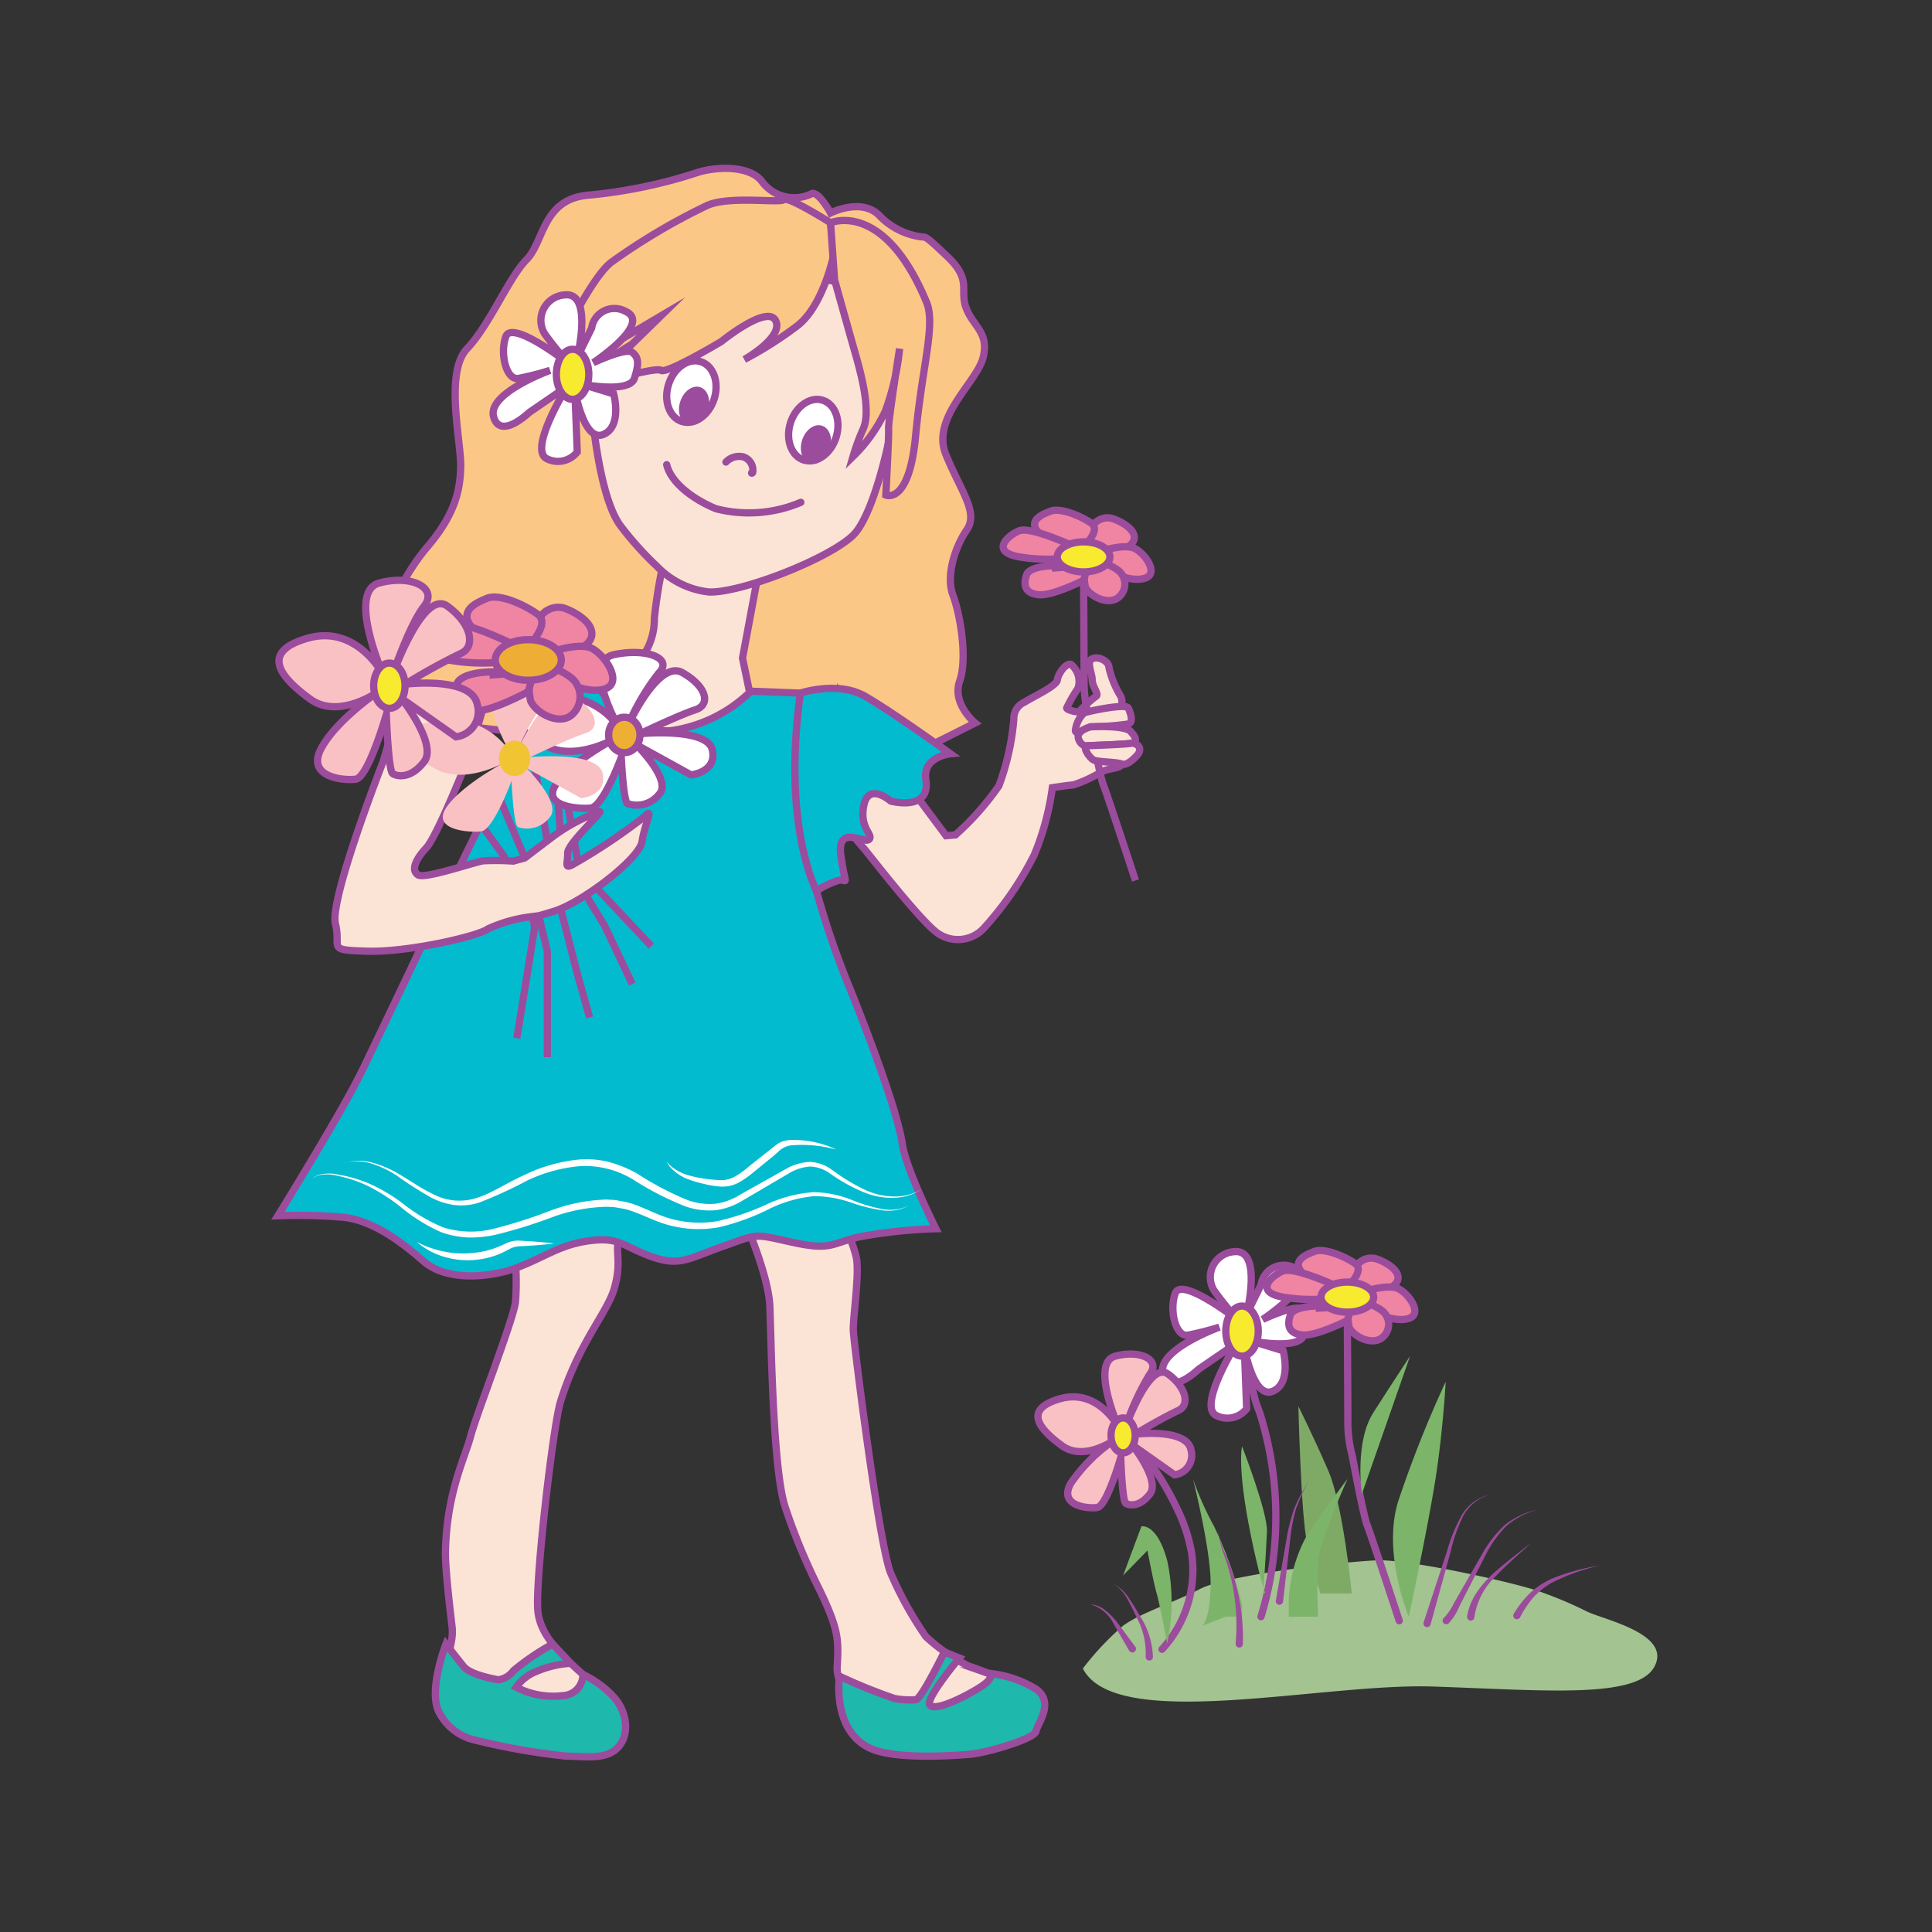 <svg id="word" xmlns="http://www.w3.org/2000/svg" viewBox="0 0 160 160"><rect x="0" y="0" width="160" height="160" fill="#333333" stroke="none"/><defs><style>.cls-1{fill:#fbc786;}.cls-1,.cls-10,.cls-11,.cls-12,.cls-14,.cls-15,.cls-2,.cls-3,.cls-5,.cls-6,.cls-7,.cls-9{stroke:#9c4c9c;stroke-miterlimit:10;stroke-width:0.602px;}.cls-2{fill:#fbe4d6;}.cls-3{fill:#1eb8ac;}.cls-4{fill:#a3c391;}.cls-5{fill:#03bbcf;}.cls-6,.cls-9{fill:none;}.cls-19,.cls-7{fill:#fff;}.cls-8{fill:#9c4c9c;}.cls-9{stroke-linecap:round;}.cls-10{fill:#f084a3;}.cls-11{fill:#f7ea2f;}.cls-12{fill:#eeb034;}.cls-13,.cls-15{fill:#f9c1c3;}.cls-14{fill:#eeae35;}.cls-16{fill:#f1c434;}.cls-17{fill:#7cb569;}.cls-18{fill:#7eaa66;}</style></defs><path class="cls-1" d="M68.783,17.637s2.463-1.259,3.974.144a5.93,5.93,0,0,0,3.217,1.783c.82.18.349-.338,2.455,1.654s1.012,2.757,1.58,4.284,1.928,2.031,1.409,4.1-4.334,4.977-3.085,8.04,2.726,4.792,1.731,6.239-1.743,3.837-1.145,5.406,1.221,5.234.557,7.115,1.276,3.474,1.276,3.474L70.645,64.946,52.677,61.728,36.842,59.961,31.771,52.2a18.652,18.652,0,0,1,3.443-6.7c2.441-2.8,2.9-4.827,2.939-6.873s-1.346-7.781.528-9.751,3.481-5.93,4.93-7.382,1.3-4.972,5.053-5.326a41.168,41.168,0,0,0,8.9-1.817c1.593-.577,4.622-.72,5.608.776a3.329,3.329,0,0,0,3.95.961C67.707,15.629,68.783,17.637,68.783,17.637Z"/><path class="cls-2" d="M42.5,102.929a21.3,21.3,0,0,1,.184,4.961c-.3,1.763-3.208,9.178-3.7,11.028s-1.987,4.7-2.092,9.559c-.03,1.419.36,4.628.549,6.267s-.923,3.381-1,4.99.976,1.842,2.312,2.638a19.147,19.147,0,0,0,7.521,1.64c2.856.078,4.111,2.375,4.481.191s.689-2.533-1.088-4.255c-2.135-2.067-4.935-3.957-5.131-6.625s1.278-15.276,1.878-17.228c1.476-4.8,3.815-7.3,4.428-9.3s.185-2.966.339-3.871.294-3.14.294-3.14Z"/><path class="cls-2" d="M61.739,101.272s1.9,4.346,2.015,6.882.234,13.651,1.288,16.7a50.641,50.641,0,0,0,2.8,6.741c1.622,3.364,1.622,4.148,1.487,6.5-.05.88.747,2.97,2.249,4.992s4.5,1.78,7.521,1.78,7.236-1.858,6.64-3.6-5.531-3.292-5.531-3.292a14.813,14.813,0,0,1-3.534-2.445,29.891,29.891,0,0,1-2.907-5.246c-.943-2.18-3.06-19.035-3.1-20.09s.516-4.623.257-6.021a10.26,10.26,0,0,0-1.174-2.9Z"/><path class="cls-3" d="M69.52,138.814s-.682,4.7,2.762,6.062c2.134.845,6.8.517,8.1.4s5.3-1.261,5.415-1.9,1.566-2.37,0-3.493a9.1,9.1,0,0,0-3.961-1.309s.789.274-.83,1.257-3.724,1.91-4.015,1.335,2.46-3.857,2.46-3.857l-1.245-.5s-1.867,3.824-2.349,3.951a6.693,6.693,0,0,1-1.782-.1A43.938,43.938,0,0,1,69.52,138.814Z"/><path class="cls-3" d="M36.933,136.152s-1.586,4.037-.494,5.792a4.393,4.393,0,0,0,2.808,2.139,55.228,55.228,0,0,0,7.661,1.354c1.336,0,3.092.311,4.1-.561,1.252-1.083.947-3.2-.283-4.447a8.537,8.537,0,0,0-2.453-1.763,1.733,1.733,0,0,1-1.678,1.762,6.7,6.7,0,0,1-3.848-.7,3.688,3.688,0,0,1,1.743-1.336,8.5,8.5,0,0,1,2.772-.644l-1.494-1.591a20.08,20.08,0,0,0-3.244,2.2,1.888,1.888,0,0,1-1.238.758s-2.29-.368-2.876-1.087S36.933,136.152,36.933,136.152Z"/><path class="cls-2" d="M55.256,45.3A39.7,39.7,0,0,0,54.19,51.23a5.292,5.292,0,0,1-2.256,4.41c-.949.668-2.963,1.7-1,2.868.58.345,1.807,3.5,6.095,3.4S62.342,58.6,62.342,58.6l-.85-4.1,1.663-8.915L55.587,43.9v1.982Z"/><path class="cls-4" d="M89.677,138.18a23.444,23.444,0,0,1,3.334-3.545c1.418-1.05,4.115-1.88,6.384-3.051s12.024-2.268,14.66-2.364,11.482,1.863,13.473,2.591a33.613,33.613,0,0,1,3.921,1.659c1.426.684,7,1.836,5.568,4.545s-9.168,1.963-18.345,1.656S92.4,143.51,89.677,138.18Z"/><path class="cls-2" d="M48.763,30.927s.447,9.852,2.684,12.693a26.865,26.865,0,0,0,2.96,3.282,7.018,7.018,0,0,0,4.326,2.125c2.65.084,9.936-2.758,11.931-4.714s3.746-10.7,3.541-12.345.533-10.485-9.1-8.516A41.415,41.415,0,0,0,48.763,30.927Z"/><path class="cls-1" d="M69.088,20.908S68.245,25.3,66.006,27a31.967,31.967,0,0,1-4.364,2.772s3.275-1.844,2.594-3.216-4.506,1.732-4.506,1.732S55.192,31,54.738,30.67s-5.975,1.323-5.975,1.323l5.975-5.834L44.621,32.137s3.877-8.82,6.014-10.424a52.154,52.154,0,0,1,7.942-4.705c1.873-.814,5.992-.162,6.337-.474s3.869,1.915,3.869,1.915Z"/><path class="cls-1" d="M69.115,23.167s1.193,4.277,1.717,6.107,1.293,4.768.667,6.213a18.06,18.06,0,0,0-.854,2.317,12.968,12.968,0,0,0,2.677-3.762A21.137,21.137,0,0,0,74.5,28.878s-.947,6.012-.909,6.579S73.36,41,73.36,41s1.929.852,2.466-4.9,1.677-9.209.905-11.07c-3.535-8.524-7.948-6.579-7.948-6.579Z"/><path class="cls-5" d="M48.933,56.028s2.85,4.88,6.687,4.476a11.824,11.824,0,0,0,6.563-3.259l5.245.2s-1.076,11.61-.5,13.661a70.954,70.954,0,0,0,3.441,10.71c2.446,6.1,4.053,10.852,4.36,12.94s2.773,7,2.773,7a41.374,41.374,0,0,0-6.319.67c-2.378.554-2.342,1.167-5.576.453s-2.743-.723-5.695.323-3.631,1.7-5.97.861-2.62-1.64-5.111-1.312-3.672,1.353-6.109,2.265c-1.826.684-5.6,1.235-7.656-.572s-4.323-3.388-6.642-3.637a44.873,44.873,0,0,0-5.411-.123s5.345-8.624,7.066-12.2,5.39-11.264,5.8-12.19S45.4,56.8,45.4,56.8Z"/><path class="cls-6" d="M38.685,66.679l3.039,4.211s2.688,4.971,2.531,6.04S42.8,85.979,42.8,85.979"/><polyline class="cls-6" points="40.826 64.815 43.463 71.051 45.326 78.781 45.326 87.552"/><polyline class="cls-6" points="44.255 63.282 45.941 73.366 47.824 80.689 48.83 84.263"/><polyline class="cls-6" points="46.074 64.346 46.542 70.89 50.059 76.641 52.36 81.493"/><polyline class="cls-6" points="46.464 63.574 47.974 72.011 53.941 78.356"/><path class="cls-7" d="M47.8,29.6s1.346-5.395-1-5.179a2.113,2.113,0,0,0-1.678,3.241,26,26,0,0,0,2.01,2.47s-4.738-3.708-5.245-2.252.056,3.605,1.028,3.46a23.029,23.029,0,0,0,2.637-.669s-5.224,1.888-4.674,3.844,2.949-.357,2.949-.357l3.155-2.164s-3.188,5.1-1.75,5.967a2.031,2.031,0,0,0,2.572-.528l-.194-5.1s.734,4.31,2.343,3.653.872-3.361.872-3.361l-2.662-.816s3.961.8,4.376-.477.329-1.772-.2-2.163-3.206.867-3.206.867,4.94-3.258,2.658-4.256A1.9,1.9,0,0,0,49,27.156Z"/><ellipse class="cls-7" cx="67.352" cy="35.622" rx="2.598" ry="1.982" transform="translate(13.115 89.135) rotate(-72.489)"/><ellipse class="cls-8" cx="67.572" cy="36.811" rx="1.636" ry="1.202" transform="translate(11.496 89.504) rotate(-71.798)"/><ellipse class="cls-7" cx="57.259" cy="32.431" rx="2.598" ry="1.982" transform="translate(9.101 77.278) rotate(-72.489)"/><ellipse class="cls-8" cx="57.479" cy="33.62" rx="1.636" ry="1.202" transform="translate(7.587 77.721) rotate(-71.798)"/><path class="cls-9" d="M62.245,39.162c-.011.053.078.015.09-.038a1.158,1.158,0,0,0-.769-1.285,1.5,1.5,0,0,0-1.446.427"/><path class="cls-9" d="M66.321,41.6a10.993,10.993,0,0,1-7.017.534c-1.608-.647-3.688-2-4.091-3.65"/><path class="cls-2" d="M79.122,69.145a22.682,22.682,0,0,0,3.605-4.07,20.815,20.815,0,0,0,1.235-5.52,1.464,1.464,0,0,1,.876-1.4c.772-.485,2.677-1.353,2.729-1.849s.72-1.45,1.132-1.277a1.818,1.818,0,0,1,.567,1.994,11.538,11.538,0,0,0-.927,1.61c0,.169.964.4,1.048.286a9.725,9.725,0,0,1,1.372-1.249c.309-.162-.309-.782-.309-1.362s-.515-1.505,0-1.75,1.39.2,1.39.727a7.9,7.9,0,0,0,.978,2.382,1.237,1.237,0,0,1,0,.966c-.051.128.209,4.254.1,4.637s-1.185.357-1.7.653a10.85,10.85,0,0,1-2.317,1.077c-.412.029-1.75.232-1.75.232a22.285,22.285,0,0,1-1.494,5.557A27.279,27.279,0,0,1,81.542,76.8a2.924,2.924,0,0,1-3.758.567c-1.339-.768-6.085-6.953-6.24-7.1s-2.952-3.586-2.952-3.586-2.643-4.877-.738-6.034a3.639,3.639,0,0,0,1.778-3.158L78.35,69.211Z"/><path class="cls-6" d="M89.738,48.058s.043,7.179.043,8.56a10.818,10.818,0,0,0,.36,2.637s.927,4.994,1.236,5.75,2.658,7.914,2.658,7.914"/><path class="cls-2" d="M93.436,58.638s.577,1.141,0,1.321a23.511,23.511,0,0,1-3.117.236s-1.259.755-1.259.31a2.351,2.351,0,0,1,.721-1.466C90.056,58.914,93.271,58.227,93.436,58.638Z"/><path class="cls-2" d="M93.693,60.645s.77.788,0,.911-3.6.2-3.6.2-.514.141-.772-.556,1-1.007,1-1.007S93.351,60.018,93.693,60.645Z"/><path class="cls-2" d="M94.26,62.446s-.832,1.024-1.338.829-2.009-.142-2.369-.344-1-1.156-.464-1.173,3.391-.132,3.6-.2S94.693,61.755,94.26,62.446Z"/><path class="cls-10" d="M91.173,46.083s2.6-.46,2.755-1.457S92.175,42.9,91.919,42.9a1.481,1.481,0,0,0-1.544.842,6.535,6.535,0,0,0-.257,2.339Z"/><path class="cls-10" d="M89.6,45.4s1.675-1.466.761-2.085-2.562-1.279-3.335-.99-1.853.764-1.081,1.72a7.7,7.7,0,0,0,3.038,1.6Z"/><path class="cls-10" d="M88.728,45.157s-3.394-1.571-4.321-1.2-2.373,1.674-.159,2.131a13.9,13.9,0,0,0,4.48.081Z"/><path class="cls-10" d="M90.942,45.705s2.128-.71,3-.3,2.05,2.058.918,2.467-2.936-.507-2.936-.507Z"/><path class="cls-10" d="M90.636,46.459a4.223,4.223,0,0,1,1.978.785,1.43,1.43,0,0,1,0,2.242c-.9.694-2.447-.183-2.729-.876a6.073,6.073,0,0,1,0-2.315Z"/><path class="cls-10" d="M87.425,46.847s-2.163-.03-2.42.78-.158,1.485.978,1.625,3.755-1.194,3.755-1.194l.366-1.212-2.679.181Z"/><ellipse class="cls-11" cx="89.738" cy="46.119" rx="2.181" ry="1.245"/><ellipse class="cls-11" cx="47.419" cy="30.998" rx="1.344" ry="2.075"/><path class="cls-7" d="M51.19,60.145s-3.016-5.363-.333-5.932,4.919.31,3.713,1.51a19.166,19.166,0,0,0-2.595,4.422S54.5,54.583,56.5,55.7s2.414,2.656,1.081,3.084-4.57,1.978-4.57,1.978,5.559-.538,5.978,1.329-1.767,2.081-1.767,2.081l-4.529-2.5s3,2.961,1.9,4.1a2.351,2.351,0,0,1-2.612.784c-.369-.2-.528-3.829-.528-3.829s-1.5,4.083-2.532,4.191-4.127-.128-2.862-1.989,4.748-3.69,4.748-3.69-3.279,1.843-5.662.49-4.266-3.038-.2-3.944A6.088,6.088,0,0,1,51.19,60.145Z"/><ellipse class="cls-12" cx="51.703" cy="60.865" rx="1.298" ry="1.467"/><path class="cls-2" d="M31.732,63.065S27.277,74.435,27.78,76.5s-.812,2.171,2.619,2.273S39.666,77.513,40.4,76.93a12,12,0,0,1,3.49-1s-.285.254,2.032-.478,7.058-4.342,7.257-5.782,1.044-2.905.2-2.041a49.5,49.5,0,0,1-6.022,4.011c-.644.308-.318-.207-.346-.984s2.886-3.388,2.656-3.441a14.663,14.663,0,0,0-3.887,2.075c-1.335,1.009-2.319,1.76-2.319,1.76l-.949.264a21.245,21.245,0,0,0-2.451-.029c-.73.082-4.873,1.542-5.445,1.169s-.242-1.24.682-2.232,3.556-7.644,3.556-7.644l1.178-4.032-7.012.118Z"/><path class="cls-13" d="M42.106,62.079s-3.017-5.363-.333-5.932,4.918.31,3.713,1.51a19.182,19.182,0,0,0-2.6,4.422s2.53-5.562,4.525-4.441,2.414,2.656,1.081,3.084-4.57,1.978-4.57,1.978,5.559-.538,5.978,1.329-1.767,2.081-1.767,2.081l-4.529-2.5s3,2.961,1.9,4.1a2.352,2.352,0,0,1-2.613.784c-.369-.2-.527-3.829-.527-3.829s-1.5,4.083-2.532,4.191-4.127-.128-2.862-1.989,4.748-3.69,4.748-3.69-3.28,1.843-5.662.49-4.266-3.038-.2-3.944A6.088,6.088,0,0,1,42.106,62.079Z"/><path class="cls-10" d="M45.551,54.608s3.261-.622,3.454-1.968-2.2-2.329-2.519-2.329a1.822,1.822,0,0,0-1.936,1.138,9.47,9.47,0,0,0-.323,3.159Z"/><path class="cls-10" d="M43.581,53.691s2.1-1.98.953-2.816-3.212-1.728-4.181-1.337S38.029,50.57,39,51.861s3.81,2.156,3.81,2.156Z"/><path class="cls-10" d="M42.484,53.357s-4.256-2.122-5.418-1.627-2.976,2.26-.2,2.878a16.21,16.21,0,0,0,5.617.109Z"/><path class="cls-10" d="M45.26,54.1s2.67-.959,3.756-.406,2.572,2.779,1.151,3.331-3.681-.684-3.681-.684Z"/><path class="cls-10" d="M44.877,55.115a5.084,5.084,0,0,1,2.481,1.06,2.026,2.026,0,0,1,0,3.028c-1.129.938-3.069-.246-3.423-1.183a8.834,8.834,0,0,1,0-3.126Z"/><path class="cls-10" d="M40.85,55.639s-2.712-.041-3.035,1.053-.2,2.006,1.227,2.2,4.709-1.613,4.709-1.613l.459-1.636-3.36.243Z"/><ellipse class="cls-14" cx="43.751" cy="54.656" rx="2.735" ry="1.682"/><path class="cls-15" d="M31.732,55.869s-3.016-6.856-.333-7.584,4.919.4,3.713,1.93-2.595,5.654-2.595,5.654,2.529-7.11,4.524-5.678,2.414,3.4,1.081,3.943a52.034,52.034,0,0,0-4.57,2.528s5.559-.687,5.978,1.7a2.108,2.108,0,0,1-1.767,2.66l-4.528-3.195s3,3.785,1.9,5.238-2.244,1.256-2.613,1-.527-4.894-.527-4.894-1.5,5.219-2.533,5.357-4.127-.163-2.862-2.543,4.748-4.717,4.748-4.717-3.279,2.356-5.662.626-4.266-3.883-.2-5.042S31.732,55.869,31.732,55.869Z"/><ellipse class="cls-11" cx="32.245" cy="56.789" rx="1.298" ry="1.875"/><ellipse class="cls-16" cx="42.619" cy="62.799" rx="1.298" ry="1.467"/><path class="cls-5" d="M66.286,57.4s3.086-1.033,5.336.25,7.091,4.776,7.091,4.776-2.337.237-2.038,2.135c.422,2.677-2.907,1.782-2.907,1.782s-1.822-1.593-2.224.339.834,2.445.422,2.837-2.738-1.342-2.314,1.449.586,1.722-.254,1.954a7.553,7.553,0,0,0-1.777.853S64.744,68.447,66.286,57.4Z"/><path class="cls-7" d="M103.238,108.836s1.346-5.395-1-5.179a2.112,2.112,0,0,0-1.678,3.24,25.865,25.865,0,0,0,2.01,2.47s-4.738-3.708-5.245-2.252.057,3.605,1.029,3.461a23.277,23.277,0,0,0,2.636-.669s-5.224,1.888-4.674,3.843,2.949-.357,2.949-.357l3.155-2.164s-3.188,5.1-1.749,5.967a2.029,2.029,0,0,0,2.571-.527l-.194-5.1s.735,4.309,2.343,3.652.873-3.36.873-3.36l-2.663-.817s3.961.8,4.376-.476.329-1.773-.2-2.164-3.207.867-3.207.867,4.94-3.258,2.658-4.256a1.9,1.9,0,0,0-2.79,1.38Z"/><path class="cls-9" d="M111.581,109.362s.043,7.178.043,8.559a10.791,10.791,0,0,0,.361,2.637s.926,4.995,1.235,5.751,2.659,7.914,2.659,7.914"/><path class="cls-10" d="M113.017,107.387s2.6-.461,2.754-1.457-1.752-1.725-2.009-1.725a1.48,1.48,0,0,0-1.543.842,6.525,6.525,0,0,0-.258,2.34Z"/><path class="cls-10" d="M111.446,106.707s1.675-1.466.76-2.085-2.562-1.279-3.334-.99-1.853.765-1.081,1.72a7.676,7.676,0,0,0,3.038,1.6Z"/><path class="cls-10" d="M110.571,106.46s-3.394-1.571-4.321-1.2-2.372,1.673-.158,2.131a13.912,13.912,0,0,0,4.479.08Z"/><path class="cls-10" d="M112.785,107.009s2.129-.711,3-.3,2.051,2.058.918,2.467-2.936-.507-2.936-.507Z"/><path class="cls-10" d="M112.479,107.762a4.229,4.229,0,0,1,1.979.785,1.43,1.43,0,0,1,0,2.242c-.9.694-2.447-.182-2.729-.876a6.047,6.047,0,0,1,0-2.314Z"/><path class="cls-10" d="M109.268,108.15s-2.162-.03-2.42.78-.157,1.485.979,1.625,3.754-1.193,3.754-1.193l.367-1.212-2.68.18Z"/><ellipse class="cls-11" cx="111.581" cy="107.422" rx="2.181" ry="1.245"/><ellipse class="cls-11" cx="102.86" cy="110.235" rx="1.344" ry="2.075"/><path class="cls-15" d="M92.615,118.163s-2.327-5.29-.256-5.851,3.794.305,2.864,1.489a20.783,20.783,0,0,0-2,4.362s1.952-5.486,3.491-4.381,1.862,2.62.834,3.042a40.232,40.232,0,0,0-3.526,1.951s4.289-.53,4.612,1.311a1.627,1.627,0,0,1-1.363,2.053l-3.494-2.465s2.316,2.92,1.462,4.041-1.731.969-2.016.773-.407-3.776-.407-3.776-1.155,4.027-1.954,4.134-3.184-.127-2.208-1.963a13.391,13.391,0,0,1,3.663-3.639s-2.53,1.818-4.368.483-3.292-3-.155-3.89S92.615,118.163,92.615,118.163Z"/><ellipse class="cls-11" cx="93.011" cy="118.873" rx="1.001" ry="1.447"/><path class="cls-9" d="M103.573,113.569a9.785,9.785,0,0,0,.733,3.372,28.458,28.458,0,0,1,.125,16.944"/><path class="cls-9" d="M94.526,120.215a23.685,23.685,0,0,1,2.958,4.739,13.657,13.657,0,0,1,1.186,3.571,9.692,9.692,0,0,1-2.435,8.06"/><path class="cls-17" d="M116.669,133.885s-2.2-5.236-.889-9.513a96.034,96.034,0,0,1,3.946-9.945s-.211,3.993-.843,8.038S116.669,133.885,116.669,133.885Z"/><path class="cls-17" d="M112.785,123.727s-.623-4.274.945-6.733,3.044-4.684,3.044-4.684Z"/><path class="cls-18" d="M111.948,131.964s-.7-7.3-1.946-10.172-2.477-5.333-2.477-5.333.226,9.2.71,11.228,1.1,4.277,1.1,4.277Z"/><path class="cls-17" d="M104.614,131.964c.361-.137.088.642-1.045-4.919s-.709-7.268-.709-7.268,2.126,5.45,2.063,7.054S104.614,131.964,104.614,131.964Z"/><path class="cls-17" d="M96.659,136.1a16.311,16.311,0,0,0,0-6.879c-.866-3.134-2.133-2.813-2.133-2.813l-1.515,4.063,2.016-2.067s.493,2.617.766,3.564S96.659,136.1,96.659,136.1Z"/><path class="cls-17" d="M102.86,132.926a32.782,32.782,0,0,0-2.322-6.532,25.913,25.913,0,0,1-1.747-3.929s1.506,5.923,1.468,8.78-.67,3.39-.67,3.39l1.927-.75h1.344Z"/><path class="cls-17" d="M106.731,132.5a12.25,12.25,0,0,1,1.5-5.347c1.37-2.032,3.368-4.687,3.368-4.687s-2.3,5.14-2.436,6.752,0,4.668,0,4.668h-2.436Z"/><path class="cls-8" d="M117.9,134.354l1.932-5.882a13.937,13.937,0,0,1,1.162-2.885,3.59,3.59,0,0,1,2.426-1.806,3.519,3.519,0,0,0-2.3,1.882,13.7,13.7,0,0,0-1,2.9l-1.645,5.969a.3.3,0,0,1-.58-.16Z"/><path class="cls-8" d="M102.33,136.115a17.062,17.062,0,0,0-.242-4.743,17.338,17.338,0,0,0-.619-2.315,10.664,10.664,0,0,1-.617-2.333,10.617,10.617,0,0,0,.758,2.28,17.42,17.42,0,0,1,1.321,7.146.3.3,0,0,1-.6-.016Z"/><path class="cls-8" d="M94.88,137.185a6.2,6.2,0,0,0-.737-3.211c-.244-.518-.5-1.043-.774-1.54a3.2,3.2,0,0,0-1.145-1.252,3.275,3.275,0,0,1,1.272,1.171c.329.484.621.979.915,1.483a6.646,6.646,0,0,1,1.07,3.388.3.3,0,0,1-.6-.009Z"/><path class="cls-8" d="M121.5,133.861a4.955,4.955,0,0,1,.8-1.985,8.724,8.724,0,0,1,1.37-1.567c1.019-.925,2.117-1.722,3.177-2.576-.992.928-2.037,1.813-2.964,2.789a5.84,5.84,0,0,0-1.78,3.408.3.3,0,0,1-.6-.043Z"/><path class="cls-8" d="M119.576,133.982a4.2,4.2,0,0,0,.814-1.185l.773-1.346,1.547-2.69a9.739,9.739,0,0,1,1.907-2.462,6.4,6.4,0,0,1,2.8-1.286,6.335,6.335,0,0,0-2.706,1.4,9.57,9.57,0,0,0-1.746,2.5l-1.408,2.751-.7,1.373a4.681,4.681,0,0,1-.875,1.389.3.3,0,1,1-.422-.429Z"/><path class="cls-8" d="M125.37,133.633a8.988,8.988,0,0,1,1.314-1.683,6.751,6.751,0,0,1,1.778-1.183,16.874,16.874,0,0,1,4.027-1.114,16.812,16.812,0,0,0-3.891,1.382,6.361,6.361,0,0,0-1.592,1.232,8.477,8.477,0,0,0-1.122,1.679.3.3,0,0,1-.526-.294Z"/><path class="cls-8" d="M93.494,136.674l-1.285-2.226a3.135,3.135,0,0,0-1.9-1.587,2.2,2.2,0,0,1,1.206.479,5.8,5.8,0,0,1,.938.928l1.564,2.1a.3.3,0,1,1-.485.36.181.181,0,0,1-.019-.029Z"/><path class="cls-8" d="M105.66,132.548l.893-5.126a14.573,14.573,0,0,1,.644-2.536,16.781,16.781,0,0,1,1.224-2.3,16.664,16.664,0,0,0-1.082,2.351,14.321,14.321,0,0,0-.488,2.532l-.595,5.167a.3.3,0,1,1-.6-.069Z"/><path class="cls-19" d="M25.892,97.6l.112-.1a1.3,1.3,0,0,1,.384-.2,3.416,3.416,0,0,1,1.653-.017A11.054,11.054,0,0,1,30.524,98,13.739,13.739,0,0,1,33.4,99.7a13.888,13.888,0,0,0,3.315,1.952,7.73,7.73,0,0,0,4.207.1,39.968,39.968,0,0,0,4.447-1.411,14.516,14.516,0,0,1,4.84-1l.637.03c.211.022.42.071.63.106a5.867,5.867,0,0,1,1.221.334c.781.292,1.5.655,2.23.919a8.853,8.853,0,0,0,4.494.4,20.582,20.582,0,0,0,4.092-1.4,11.028,11.028,0,0,1,3.866-1,8.9,8.9,0,0,1,3.3.7,13.11,13.11,0,0,0,2.449.712,3.5,3.5,0,0,0,1.624-.1,1.832,1.832,0,0,0,.523-.249,1.817,1.817,0,0,1-.513.274,3.568,3.568,0,0,1-1.647.172,13.361,13.361,0,0,1-2.509-.605,9.367,9.367,0,0,0-3.21-.571,10.622,10.622,0,0,0-3.7,1.062,18.816,18.816,0,0,1-4.176,1.515,9.432,9.432,0,0,1-4.792-.384c-.777-.274-1.5-.633-2.242-.9a5.343,5.343,0,0,0-1.126-.3c-.192-.029-.381-.074-.575-.092l-.585-.023a13.941,13.941,0,0,0-4.637.927,40.287,40.287,0,0,1-4.525,1.391,9.631,9.631,0,0,1-2.3.223,7.671,7.671,0,0,1-2.182-.428,14.171,14.171,0,0,1-3.366-2.093A15.31,15.31,0,0,0,30.43,98.2a10.869,10.869,0,0,0-2.408-.811,3.357,3.357,0,0,0-1.625-.058,1.312,1.312,0,0,0-.388.184Z"/><path class="cls-19" d="M28.453,96.34,28.6,96.3a2.783,2.783,0,0,1,.42-.108,4.1,4.1,0,0,1,1.649.052,8.594,8.594,0,0,1,2.367.986c.857.492,1.756,1.146,2.827,1.659a4.66,4.66,0,0,0,3.653.307c1.283-.411,2.49-1.259,3.9-1.882a13.166,13.166,0,0,1,4.58-1.289,7.673,7.673,0,0,1,2.49.221,10.246,10.246,0,0,1,2.3.955,24.354,24.354,0,0,0,4.2,2.2,5.434,5.434,0,0,0,2.216.292,5.042,5.042,0,0,0,2.048-.729l3.8-2.136a4.433,4.433,0,0,1,2.021-.607,3.374,3.374,0,0,1,1.853.676,15.922,15.922,0,0,0,2.8,1.68,5.876,5.876,0,0,0,2.45.513,4.272,4.272,0,0,0,1.591-.324,3.2,3.2,0,0,0,.514-.265,3.23,3.23,0,0,1-.5.289,4.313,4.313,0,0,1-1.6.4,6.023,6.023,0,0,1-2.541-.412,14.015,14.015,0,0,1-2.906-1.6,2.992,2.992,0,0,0-1.657-.57,4,4,0,0,0-1.8.6l-3.75,2.2a5.6,5.6,0,0,1-2.261.816,6.014,6.014,0,0,1-2.457-.3,24.521,24.521,0,0,1-4.327-2.209,7.659,7.659,0,0,0-4.442-1.141,12.653,12.653,0,0,0-4.388,1.2,35.988,35.988,0,0,1-3.989,1.827,4.862,4.862,0,0,1-2.1.185,5.854,5.854,0,0,1-1.85-.608,29.009,29.009,0,0,1-2.789-1.778,8.388,8.388,0,0,0-2.273-1.073,4.059,4.059,0,0,0-1.619-.124,2.751,2.751,0,0,0-.423.088Z"/><path class="cls-19" d="M34.521,102.854l.459.221a8.4,8.4,0,0,0,1.239.443,8.165,8.165,0,0,0,3.881.1,6.569,6.569,0,0,0,1.008-.3c.326-.127.616-.265.968-.42a2.328,2.328,0,0,1,1.088-.144l.9.052c1.111.079,1.851.173,1.851.173s-.74.095-1.851.175l-.9.053a2.025,2.025,0,0,0-.866.179c-.274.135-.612.337-.963.474a7.04,7.04,0,0,1-1.1.345,7.535,7.535,0,0,1-1.14.153,7.172,7.172,0,0,1-1.112-.033,6.766,6.766,0,0,1-1.888-.487,6.509,6.509,0,0,1-1.184-.67C34.659,102.977,34.521,102.854,34.521,102.854Z"/><path class="cls-19" d="M55.213,96.2a2.647,2.647,0,0,0,.466.469,4.1,4.1,0,0,0,1.557.722,9.41,9.41,0,0,0,1.145.224,11.322,11.322,0,0,0,1.284.12,2.326,2.326,0,0,0,1.215-.306,7.333,7.333,0,0,0,1.131-.82l2.249-1.778a1.965,1.965,0,0,1,.687-.348,2.885,2.885,0,0,1,.707-.079,9.388,9.388,0,0,1,1.22.081,8.167,8.167,0,0,1,1.752.445,6.009,6.009,0,0,1,.623.27s-.239-.067-.658-.157a10.729,10.729,0,0,0-1.75-.218,8.853,8.853,0,0,0-1.165.021,1.743,1.743,0,0,0-1.072.4c-.151.121-.337.312-.519.456l-.549.454-1.128.918a7.8,7.8,0,0,1-1.237.864,2.8,2.8,0,0,1-1.52.327,7.866,7.866,0,0,1-1.354-.22,9.585,9.585,0,0,1-1.17-.333,3.829,3.829,0,0,1-1.533-.961,2.145,2.145,0,0,1-.3-.4Z"/></svg>
